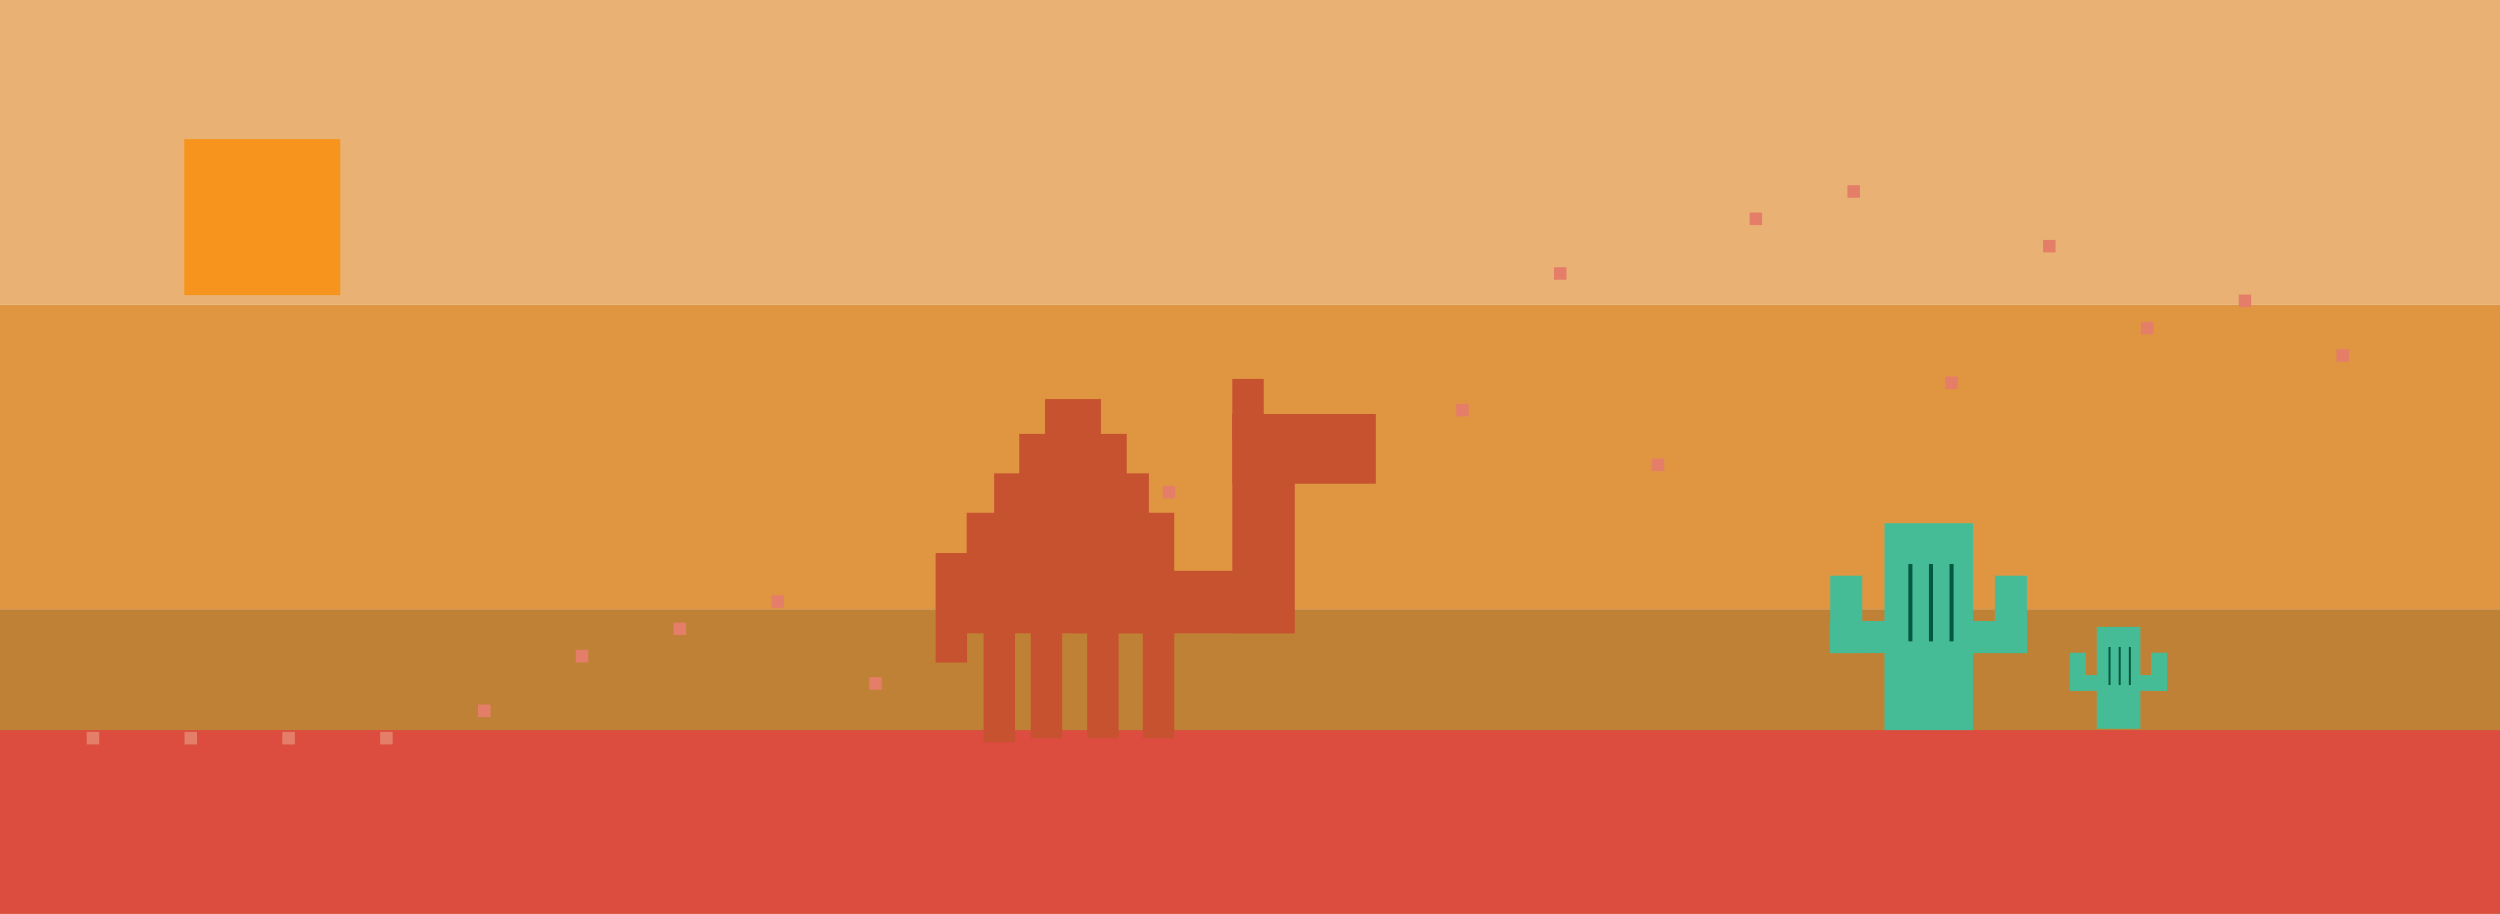 <svg id="adbd448c-6e71-4985-8cff-8a25704b4084" data-name="Layer 1" xmlns="http://www.w3.org/2000/svg" viewBox="0 0 1723.28 629.89"><title>Hello World</title><rect width="1723.28" height="209.96" fill="#e9b274"/><rect y="209.96" width="1723.28" height="209.96" fill="#e09641"/><rect y="419.93" width="1723.28" height="209.96" fill="#bf8136"/><rect y="503.27" width="1723.28" height="126.62" fill="#dc4c3f"/><rect x="127" y="95.88" width="107.56" height="107.56" fill="#f7941d"/><rect x="1299" y="360.64" width="61" height="142.63" fill="#46bc96"/><rect x="1277.22" y="412.46" width="22.09" height="53.35" transform="translate(849.13 1727.39) rotate(-90)" fill="#46bc96"/><rect x="1261.59" y="396.83" width="22.09" height="53.35" fill="#46bc96"/><rect x="1375.09" y="396.83" width="22.09" height="53.35" fill="#46bc96"/><rect x="1315.45" y="388.75" width="2.8" height="53.35" fill="#005942"/><rect x="1329.64" y="388.75" width="2.8" height="53.35" fill="#005942"/><rect x="1359.46" y="412.46" width="22.09" height="53.35" transform="translate(1809.63 -931.37) rotate(90)" fill="#46bc96"/><rect x="1343.83" y="388.75" width="2.8" height="53.35" fill="#005942"/><rect x="1445.34" y="432.11" width="30.04" height="70.25" fill="#46bc96"/><rect x="1434.61" y="457.63" width="10.88" height="26.27" transform="translate(969.29 1910.82) rotate(-90)" fill="#46bc96"/><rect x="1426.92" y="449.93" width="10.88" height="26.27" fill="#46bc96"/><rect x="1482.82" y="449.93" width="10.88" height="26.27" fill="#46bc96"/><rect x="1453.44" y="445.95" width="1.38" height="26.27" fill="#005942"/><rect x="1460.43" y="445.95" width="1.38" height="26.27" fill="#005942"/><rect x="1475.12" y="457.63" width="10.88" height="26.27" transform="translate(1951.33 -1009.79) rotate(90)" fill="#46bc96"/><rect x="1467.42" y="445.95" width="1.38" height="26.27" fill="#005942"/><rect x="1273.45" y="127.67" width="8.63" height="8.63" fill="#e57e68"/><rect x="1206.02" y="146.51" width="8.63" height="8.63" fill="#e57e68"/><rect x="1408.3" y="165.35" width="8.63" height="8.63" fill="#e57e68"/><rect x="1071.17" y="184.19" width="8.63" height="8.63" fill="#e57e68"/><rect x="1543.15" y="203.03" width="8.63" height="8.63" fill="#e57e68"/><rect x="1475.73" y="221.88" width="8.63" height="8.63" fill="#e57e68"/><rect x="1610.58" y="240.72" width="8.63" height="8.63" fill="#e57e68"/><rect x="1340.87" y="259.56" width="8.63" height="8.63" fill="#e57e68"/><rect x="1003.74" y="278.4" width="8.63" height="8.63" fill="#e57e68"/><rect x="936.31" y="297.24" width="8.63" height="8.63" fill="#e57e68"/><rect x="1138.59" y="316.08" width="8.63" height="8.63" fill="#e57e68"/><rect x="801.46" y="334.92" width="8.63" height="8.63" fill="#e57e68"/><rect x="734.03" y="353.77" width="8.63" height="8.63" fill="#e57e68"/><rect x="666.61" y="372.61" width="8.63" height="8.63" fill="#e57e68"/><rect x="868.89" y="391.45" width="8.63" height="8.63" fill="#e57e68"/><rect x="531.75" y="410.29" width="8.63" height="8.63" fill="#e57e68"/><rect x="464.32" y="429.13" width="8.63" height="8.63" fill="#e57e68"/><rect x="396.9" y="447.97" width="8.63" height="8.63" fill="#e57e68"/><rect x="599.18" y="466.82" width="8.63" height="8.63" fill="#e57e68"/><rect x="329.47" y="485.66" width="8.63" height="8.63" fill="#e57e68"/><rect x="194.62" y="504.5" width="8.63" height="8.63" fill="#e57e68"/><rect x="127.19" y="504.5" width="8.63" height="8.63" fill="#e57e68"/><rect x="262.04" y="504.5" width="8.63" height="8.63" fill="#e57e68"/><rect x="59.76" y="504.5" width="8.63" height="8.63" fill="#e57e68"/><rect x="666.33" y="353.45" width="143.1" height="83.08" fill="#c7522f"/><rect x="685.26" y="326.28" width="106.69" height="68.7" fill="#c7522f"/><rect x="702.58" y="299.09" width="74.1" height="68.7" fill="#c7522f"/><rect x="720.36" y="275.06" width="38.53" height="68.7" fill="#c7522f"/><rect x="849.44" y="285.37" width="43.07" height="151.16" fill="#c7522f"/><rect x="739.96" y="393.46" width="151.16" height="43.07" fill="#c7522f"/><rect x="849.44" y="285.37" width="98.92" height="48.07" fill="#c7522f"/><rect x="849.44" y="261.2" width="21.67" height="41.96" fill="#c7522f"/><rect x="787.75" y="425.69" width="21.67" height="83.08" fill="#c7522f"/><rect x="749.41" y="425.69" width="21.67" height="83.08" fill="#c7522f"/><rect x="710.51" y="425.69" width="21.67" height="83.08" fill="#c7522f"/><rect x="678" y="428.47" width="21.67" height="83.08" fill="#c7522f"/><rect x="644.93" y="381.23" width="21.67" height="75.49" fill="#c7522f"/></svg>